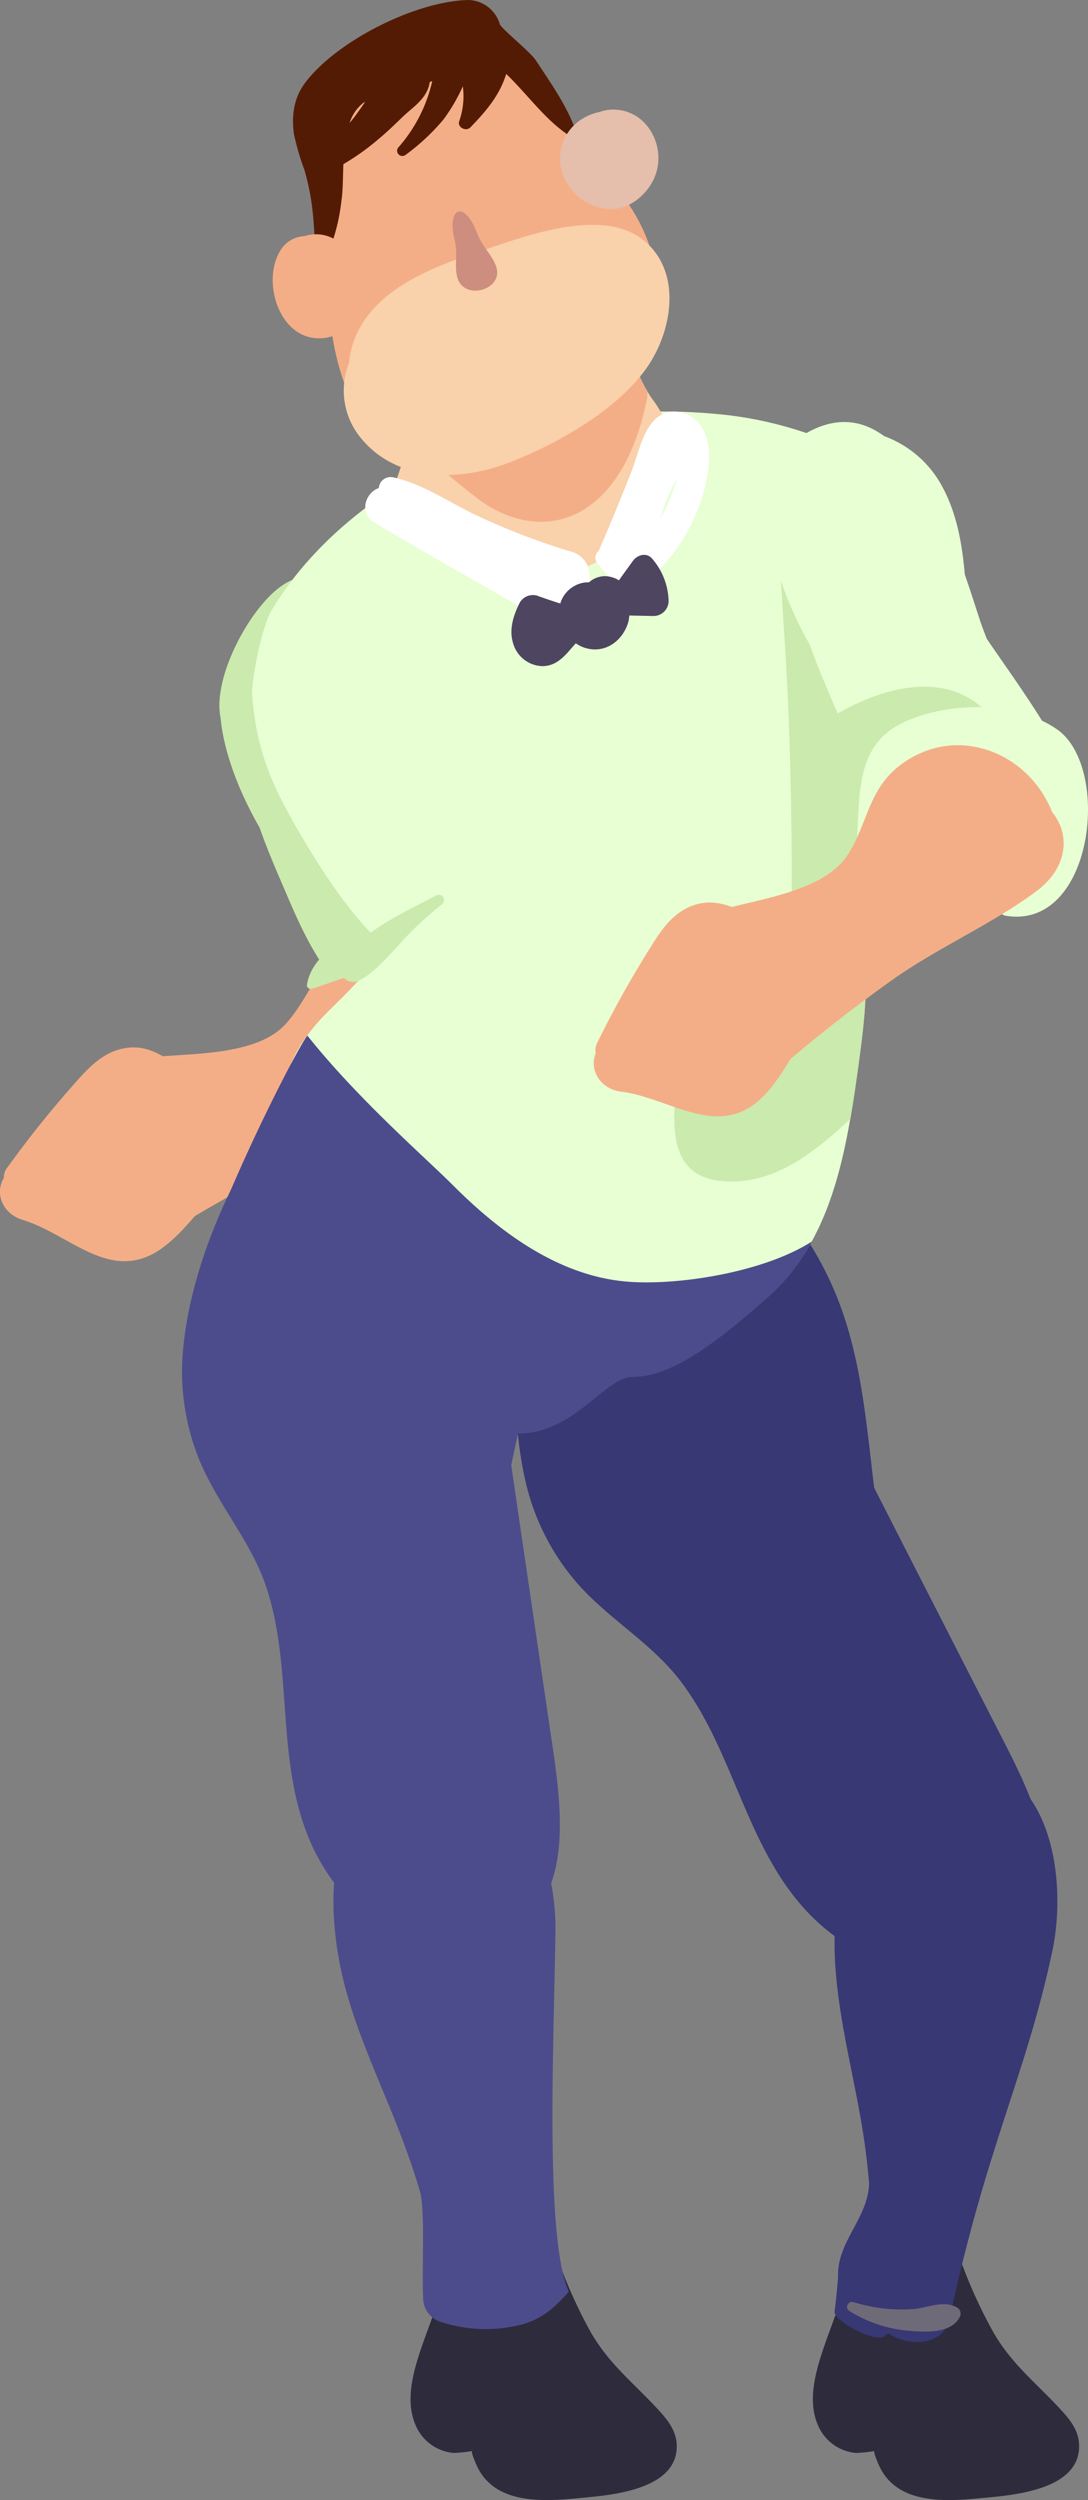 <svg xmlns="http://www.w3.org/2000/svg" viewBox="0 0 190.62 438"><rect x="0" y="0" width="190.62" height="438" fill="#808080" stroke="none"/><defs><style>.cls-1{fill:#2e2b3d;}.cls-2{fill:#cbeaad;}.cls-3{fill:#f4ae87;}.cls-4{fill:#4c4c8c;}.cls-5{fill:#383875;}.cls-6{fill:#e7ffd2;}.cls-7{fill:#f9d1aa;}.cls-8{fill:#fff;}.cls-9{fill:#4e4560;}.cls-10{fill:#cd8d7f;}.cls-11{fill:#541b04;}.cls-12{fill:#e5beac;}.cls-13{fill:#6f6a77;}</style></defs><title>3-13-跳舞的人4</title><g id="图层_2" data-name="图层 2"><g id="_1-1-树" data-name="1-1-树"><g id="_3-13-跳舞的人4" data-name="3-13-跳舞的人4"><path class="cls-1" d="M115.19,422c-4.35-4.7-8.75-8.07-11.94-13.88A85.87,85.87,0,0,1,97,393.61c-1.29-3.91-2.42-8-6.12-10.35-5.29-3.4-11.65-1-13.92,4.69-1.66,4.17-1.61,10.18-.48,15.87-2.34,7.13-6.27,14.79-3.72,20.91a8,8,0,0,0,6.72,5,27.93,27.93,0,0,0,3.22-.33c-.09.22.1.84.71,2.28,3.29,7.71,13,6.45,19.81,5.79,5.4-.52,15.76-1.84,15.34-9.35C118.38,425.61,116.8,423.74,115.19,422Z"/><path class="cls-1" d="M185.72,422c-4.35-4.7-8.75-8.07-11.94-13.88a85.87,85.87,0,0,1-6.29-14.51c-1.18-3.57-2.24-7.26-5.23-9.68-.45.54-.89,1.08-1.31,1.64-4.15,5.55-6.79,12-10.89,17.47a6.87,6.87,0,0,1-3.73,2.63c-2.33,6.59-5.41,13.47-3.08,19.06a8,8,0,0,0,6.72,5,27.93,27.93,0,0,0,3.22-.33c-.09.22.1.84.71,2.28,3.29,7.71,13,6.45,19.81,5.79,5.4-.52,15.76-1.84,15.34-9.35C188.91,425.61,187.33,423.74,185.72,422Z"/><path class="cls-2" d="M91.34,167.74c-3.77-8.26-9.6-16.11-14.86-23.82-.5-1.35-1-2.57-1.28-3.52-.66-2-1.51-4.73-2.55-7.71-.49-5.49-1.41-10.87-4.15-15.75a18.87,18.87,0,0,0-10-8.5c-4.07-3-3.15-9.7-8.87-6s-12.42,16.18-11,23.22C39.23,132,42,138.93,45.49,145c1.47,4.25,3.31,8.36,4.8,11.86,3.55,8.35,7.91,17.41,16.45,21.5a5.21,5.21,0,0,0,3.77.18c4.75,5.56,10.54,8.84,16.7,5.75C93.64,181.06,94,173.66,91.34,167.74Z"/><path class="cls-3" d="M86.57,178c-2.27-11-13.91-18.2-24.8-12.57-6.34,3.27-7.3,9.1-11.76,14-4.71,5.17-15,5.09-21.52,5.62,5.88,8.15,7.8,20.41,2.83,29.68,7.3-4.45,14.83-8.55,22.5-12.28,8.92-4.34,18.93-6.75,27.66-11.19C88,187.92,89,182.07,86.57,178Z"/><path class="cls-2" d="M84,173.51c-1.56-7.3-10.09-12.12-17.23-11.18-5.08.67-12.27,4.74-13,10.29,0,.42.44.7.8.61,4.25-1.18,7-3.22,11.61-1.77,4.23,1.34,6.41,4,9.65,6.78A4.91,4.91,0,0,0,84,173.51Z"/><path class="cls-3" d="M43.69,197.51c-1.7-4.42-7-6.86-10.7-9.42-3.42-2.37-6.56-5.21-11-4.48-3.86.63-6.38,3.32-8.84,6.12a181.31,181.31,0,0,0-12,15,2.55,2.55,0,0,0-.46,1.6C-.95,209,.37,212.63,4,213.72c8.46,2.55,15.74,11.68,24.89,4.57,4-3.09,6.86-7.65,10.55-11.09C42.5,204.35,45.43,202,43.69,197.51Z"/><path class="cls-4" d="M96.8,305.88q-3.63-24.6-7.23-49.21c2.52-12,5.61-24,4.35-36.33-1.17-11.52-5.69-24.29-15.88-30.87-10.71-6.92-22.77-4.29-30,6-7.82,11.15-14.51,26.63-15.89,40.21a41,41,0,0,0,2.74,20c3.14,7.73,8.93,14.13,11.64,22,4.94,14.43,1.66,30.34,7.69,44.63,4.64,11,15.55,21,28.34,18.64C100.77,337.6,98.89,320,96.8,305.88Z"/><path class="cls-4" d="M73.71,384.39c.75,4.55.18,12.2.43,18.35a4.37,4.37,0,0,0,3,4,25.31,25.31,0,0,0,13.52.67c4.33-.95,6.69-3.36,9-5.94-4.19-9.34-2.64-42.54-2.34-63.15.21-14-7.73-35.23-26-28.58-15,5.47-14.19,25.33-11,37.82,2.62,10.19,7.5,19.61,11,29.49C72.22,379.48,73,381.93,73.71,384.39Z"/><path class="cls-5" d="M175.79,304.92q-11.34-22.14-22.64-44.29c-1.47-12.18-2.38-24.49-7.54-35.81-4.8-10.53-13.19-21.17-24.94-24.13-12.38-3.12-23,3.24-26.49,15.32C90.36,229.09,89,245.9,92,259.21a41.13,41.13,0,0,0,9,18c5.46,6.31,13,10.51,18.1,17.13,9.31,12.09,11.32,28.2,21.61,39.8,7.92,8.92,21.47,14.92,32.83,8.56C189.73,333.69,182.31,317.66,175.79,304.92Z"/><path class="cls-5" d="M164.42,308.78c-15.78,2.45-18.83,22.1-18.11,35,.6,10.5,3.56,20.69,5.08,31.06q.57,3.85.88,7.67c-.2,6.23-5.7,10.19-5.44,16.45-.16,2-.35,4-.61,6-.22,1.67,7.12,5.44,8.63,4.38.27-.19.5-.39.75-.58,3.55,2.38,9.71,2.32,10.76-2.54,6.52-30.37,13.37-42.57,18-64.35C187.29,328.18,183.62,305.8,164.42,308.78Z"/><path class="cls-6" d="M144.47,149.86c-9.77-10.68-26.83-12.05-40.39-13-12.91-.91-33.49-3-36.94,13.67a7.31,7.31,0,0,0-.15,1.18,2,2,0,0,0-.77,3.65c9,6.44-5.7,18.5-9.93,23.08s-7.38,10.13-6.52,16.65A13.68,13.68,0,0,0,58,206.29c3,1.28,5.55.74,8.7,1,4.69.44,4.87,1.69,6.92,6.14,11.28,24.48,40.11,32.26,61,13.7,11.71-10.39,13.9-27,15.92-41.73C152.22,173.41,153.36,159.57,144.47,149.86Z"/><path class="cls-2" d="M141.45,165.91c-4.81,2.07-9.91,4.43-13.66,8.19-3,3-4,7.33-8.43,8.19-.55,9-4.76,23.06,6.52,24.55C135,208,142.37,202.19,149,196c.62-3.56,1.11-7.12,1.58-10.58,1-7.42,1.84-15.53.24-22.94C147.63,163.55,144.47,164.61,141.45,165.91Z"/><path class="cls-4" d="M109.36,224.48c-11.73-1.15-21.87-8.7-29.94-16.78-4.91-4.91-16.77-15.21-25.57-26.28-2.93,4-18.52,35.7-17.83,40.88.66,5,15.79-5.21,20.5-3.24,3,1.27,5.32-1.3,8.48-1,4.68.44,3.77-1.57,5.82,2.89,4,8.6,11.67,30.2,19.93,30.2,9.92,0,15.22-9.93,20.1-9.93,6.83,0,14.64-5.93,23.79-14.05a35.86,35.86,0,0,0,7.59-9.67C133.68,223,118.16,225.35,109.36,224.48Z"/><path class="cls-6" d="M165.1,93.05a16.67,16.67,0,0,0-6-8.84,2.57,2.57,0,0,0-.75-.63c-10.77-5.76-20.53-10-33-11.07a94.68,94.68,0,0,0-37,3.88c-16.1,5.25-31.89,15.77-40.78,30.54-1.68,2.79-3.6,12.34-3.39,15,.78,9.92,3.83,16.16,7.57,22.7,4.46,7.8,11.62,19.22,19.41,24,9.1,5.61,15.12-1,21.66-6.56,13.37-11.38,26.75-3.35,39.2,1.35,23.9,9,30.7-19,33.29-36.42C166.89,116.28,168,103.72,165.1,93.05Z"/><path class="cls-2" d="M159.12,84.21a2.57,2.57,0,0,0-.75-.63,131.87,131.87,0,0,0-13-6.19c-3.66,4.63-6,10.29-9.15,15.11q.66,10.29,1.31,20.59c1.09,17.29,1.3,34.65,1.13,52C157.2,167,163,142.7,165.28,127c1.61-10.76,2.69-23.32-.18-34A16.67,16.67,0,0,0,159.12,84.21Z"/><path class="cls-7" d="M114.46,70.15C107.74,61.1,106.7,37.81,90,40.78,82.12,42.19,63.69,55.86,72.5,64.61c1.54,7-1.09,13.68-3.5,20.81a3.79,3.79,0,0,0,1,3.7c9.4,9.71,22.6,16.09,35.67,8.74C115.86,92.11,121.92,80.2,114.46,70.15Z"/><path class="cls-3" d="M106.39,85.75c3.67-4.22,5.76-10,7-16,0-.34,0-.67.08-1C107.6,58.88,105.89,38,90,40.78,82.12,42.19,63.69,55.86,72.5,64.61c.92,4.22.33,8.3-.8,12.43A142.61,142.61,0,0,0,83.24,87C90.68,92.84,99.79,93.32,106.39,85.75Z"/><path class="cls-6" d="M187.73,135.71c-3.77-8.26-9.6-16.12-14.86-23.82-.5-1.36-1-2.57-1.27-3.52-.67-2-1.52-4.73-2.56-7.71-.49-5.49-1.41-10.88-4.14-15.75a18.92,18.92,0,0,0-10-8.51c-4.08-3-8.92-3.59-14.63.08s-6.67,10.08-5.2,17.12c.57,6.33,3.35,13.29,6.82,19.37,1.48,4.24,3.31,8.35,4.8,11.86,3.55,8.35,7.91,17.41,16.45,21.5a5.21,5.21,0,0,0,3.77.18c4.75,5.56,10.55,8.83,16.71,5.74C190,149,190.42,141.62,187.73,135.71Z"/><path class="cls-2" d="M159.1,143.81c5.75-2.33,10.19-6.75,14.8-11.91.77-.86,1.62-1.74,2.49-2.65-2.88-4.64-6.64-8.33-12.78-8.87-5.74-.5-11.71,1.68-16.86,4.62C149.68,131.87,153.18,139.18,159.1,143.81Z"/><path class="cls-6" d="M185.23,127.8c-7.18-5-18.56-4.87-26.34-1.52-8.9,3.83-8.24,12.14-8.75,21.12a1.44,1.44,0,0,0,2.81.38c2-8.89,15.39-13,22.86-10.72,10.44,3.22,6.49,14.88-.39,20.76a1.55,1.55,0,0,0,.68,2.59C191.53,163.11,194.81,134.52,185.23,127.8Z"/><path class="cls-3" d="M184.33,142.27c-4.07-10.43-16.75-15.63-26.55-8.27-5.7,4.29-5.68,10.19-9.26,15.76-3.78,5.88-13.92,7.51-20.28,9.12,7.15,7.06,11.08,18.82,7.73,28.8,6.45-5.6,13.19-10.9,20.14-15.86,8.07-5.77,17.54-9.81,25.4-15.64C187.4,151.82,187.37,145.89,184.33,142.27Z"/><path class="cls-3" d="M145.3,168.66c-2.42-4.08-8.06-5.6-12.13-7.51-3.76-1.77-7.33-4-11.58-2.59-3.7,1.27-5.73,4.34-7.69,7.51a182.7,182.7,0,0,0-9.33,16.75,2.57,2.57,0,0,0-.19,1.65c-1.19,2.91.72,6.31,4.48,6.78,8.77,1.11,17.47,8.9,25.31.36,3.4-3.71,5.49-8.69,8.55-12.69C145.26,175.6,147.77,172.84,145.3,168.66Z"/><path class="cls-3" d="M109.5,34.85c-4.17-5.82-9.32-11-14.06-16.38-3.75-4.23-7.38-8.64-12.91-10.55A14.49,14.49,0,0,0,70.27,9a16.54,16.54,0,0,0-3.9,2c-8.8,6.17-10.34,18.81-8.5,30.64a61.38,61.38,0,0,0,.2,16.21c1.67,11.54,7.05,24,20.64,24,10.68,0,23.38-8.07,30.29-15.81C117.46,56.55,116.64,44.79,109.5,34.85Z"/><path class="cls-8" d="M103.28,100.7a4.29,4.29,0,0,0-3-4,120.59,120.59,0,0,1-17.15-6.58c-4.65-2.26-9.2-5.41-14.28-6.5a2.06,2.06,0,0,0-2.48,1.88c-2.38.82-3.55,4.4-.74,6.07,10.57,6.32,21.38,12.29,32,18.48a3.81,3.81,0,0,0,5.68-3.27C103.37,104.74,103.39,102.75,103.28,100.7Z"/><path class="cls-8" d="M122.51,74.27c-2.25-2.75-6.1-3-8.33-.15-1.79,2.24-2.47,5.71-3.5,8.35-1.77,4.49-3.59,9-5.52,13.41a3.13,3.13,0,0,0-.19.54,1.61,1.61,0,0,0-.31,2.28,37.36,37.36,0,0,0,5.38,5.58c2.27,2,5.45-.79,4-3.09a31.37,31.37,0,0,0,8.55-12.81C124,84.46,125.47,77.87,122.51,74.27Zm-6.85,16.56a41.34,41.34,0,0,1,3-7.17,36.26,36.26,0,0,1-1.93,5.25C116.38,89.58,116,90.21,115.66,90.83Z"/><path class="cls-9" d="M114.22,97.83c-1-1.12-2.6-.59-3.33.43s-1.65,2.26-2.45,3.41a4.83,4.83,0,0,0-2.24-.73,4.22,4.22,0,0,0-3,1.08,4.83,4.83,0,0,0-2.59.65,5.16,5.16,0,0,0-2.45,3.06c-1.37-.44-2.74-.9-4.09-1.39a2.67,2.67,0,0,0-3,1.22c-1.11,2.21-1.93,4.69-1.17,7.14a5.5,5.5,0,0,0,5.08,4c2.82,0,4.21-2.15,5.9-4a5.76,5.76,0,0,0,1.69.82c3.54,1.06,6.65-1.35,7.55-4.69.07-.32.1-.64.14-1h0c0,.09,0,.16,0,.26l0-.26,4.25.09a2.65,2.65,0,0,0,2.63-2.63A11.77,11.77,0,0,0,114.22,97.83Z"/><path class="cls-7" d="M112.83,42.15c-7.29-6-20.89-.73-28.49,1.79-8.28,2.75-18.51,6.47-22.12,15.2a16.43,16.43,0,0,0-1.08,4.48,13.06,13.06,0,0,0,2.35,13.43c6.4,7.5,17.31,7.24,25.69,4s19.28-9.31,24.48-17.13C117.85,57.56,119.42,47.58,112.83,42.15Z"/><path class="cls-10" d="M86.88,46.56c-.78-2-2.33-3.39-3.16-5.38-.66-1.57-1.15-3-2.57-4a1.09,1.09,0,0,0-1.57.64c-.6,1.61-.13,3.19.2,4.82.39,2-.15,3.82.29,5.77C81.1,52.92,88.5,50.76,86.88,46.56Z"/><path class="cls-11" d="M93.9,10.6c-1-1.55-6-5.49-6.34-6.39A5.89,5.89,0,0,0,82,0C72.86.22,59.1,7.09,53.49,14.46c-2,2.67-2.43,5.66-2,9a45.94,45.94,0,0,0,1.85,6.33c1.63,5.64,1.68,9.86,1.94,15.5,0,.8,1.21,1.26,1.61.44a34.1,34.1,0,0,0,2.94-10.64c.26-1.72.24-4,.33-6.33a41.91,41.91,0,0,0,6.14-4.38c1.53-1.26,2.92-2.63,4.35-4s3.16-2.46,4.12-4.34a5.08,5.08,0,0,0,.51-1.65l.45-.18a26.38,26.38,0,0,1-6,11.69A.92.92,0,0,0,71,27.18a37.59,37.59,0,0,0,6.71-6.26,31.47,31.47,0,0,0,3.38-5.8,13.22,13.22,0,0,1-.62,6.07c-.42,1.11,1.18,1.92,1.94,1.13,2.79-2.88,5.13-5.63,6.28-9.37,3.88,3.72,7.07,8.44,11.65,11.19a.52.52,0,0,0,.75-.57C99.62,18.91,96.56,14.67,93.9,10.6ZM62.4,20.08c-.36.5-.76,1-1.15,1.46A7.24,7.24,0,0,1,63.68,18c.08-.06.2-.11.29-.17C63.47,18.61,62.92,19.35,62.4,20.08Z"/><path class="cls-12" d="M107.31,19.2a6.64,6.64,0,0,0-2.19.4,9.11,9.11,0,0,0-4.29,2.1,8.16,8.16,0,0,0-2,9.39,9.12,9.12,0,0,0,8,5.54c3.29.12,6.31-2.33,7.68-5.18C117.06,26.15,113.59,19.12,107.31,19.2Z"/><path class="cls-3" d="M60.62,43.73a6.45,6.45,0,0,0-7.26-2.36,5.17,5.17,0,0,0-4.18,2.42c-3.45,5.4-.3,15.76,7,15.47C63.74,59,64.08,48.43,60.62,43.73Z"/><path class="cls-2" d="M76.51,156.84C73.34,158.52,70,160.08,67,162c-2.54,1.62-5.8,4.05-7.05,6.83a2.17,2.17,0,0,0,2.93,2.94c2.59-1.25,4.94-4.07,6.91-6.15a58.5,58.5,0,0,1,7.64-7.2A.92.92,0,0,0,76.51,156.84Z"/><path class="cls-13" d="M167.72,404.27c-2.4-1.42-5.19.08-7.82.26a28.54,28.54,0,0,1-10.43-1.25.87.87,0,0,0-.66,1.58,23.39,23.39,0,0,0,10.48,3.47c2.87.21,7.36.54,8.86-2.43A1.22,1.22,0,0,0,167.72,404.27Z"/></g></g></g></svg>